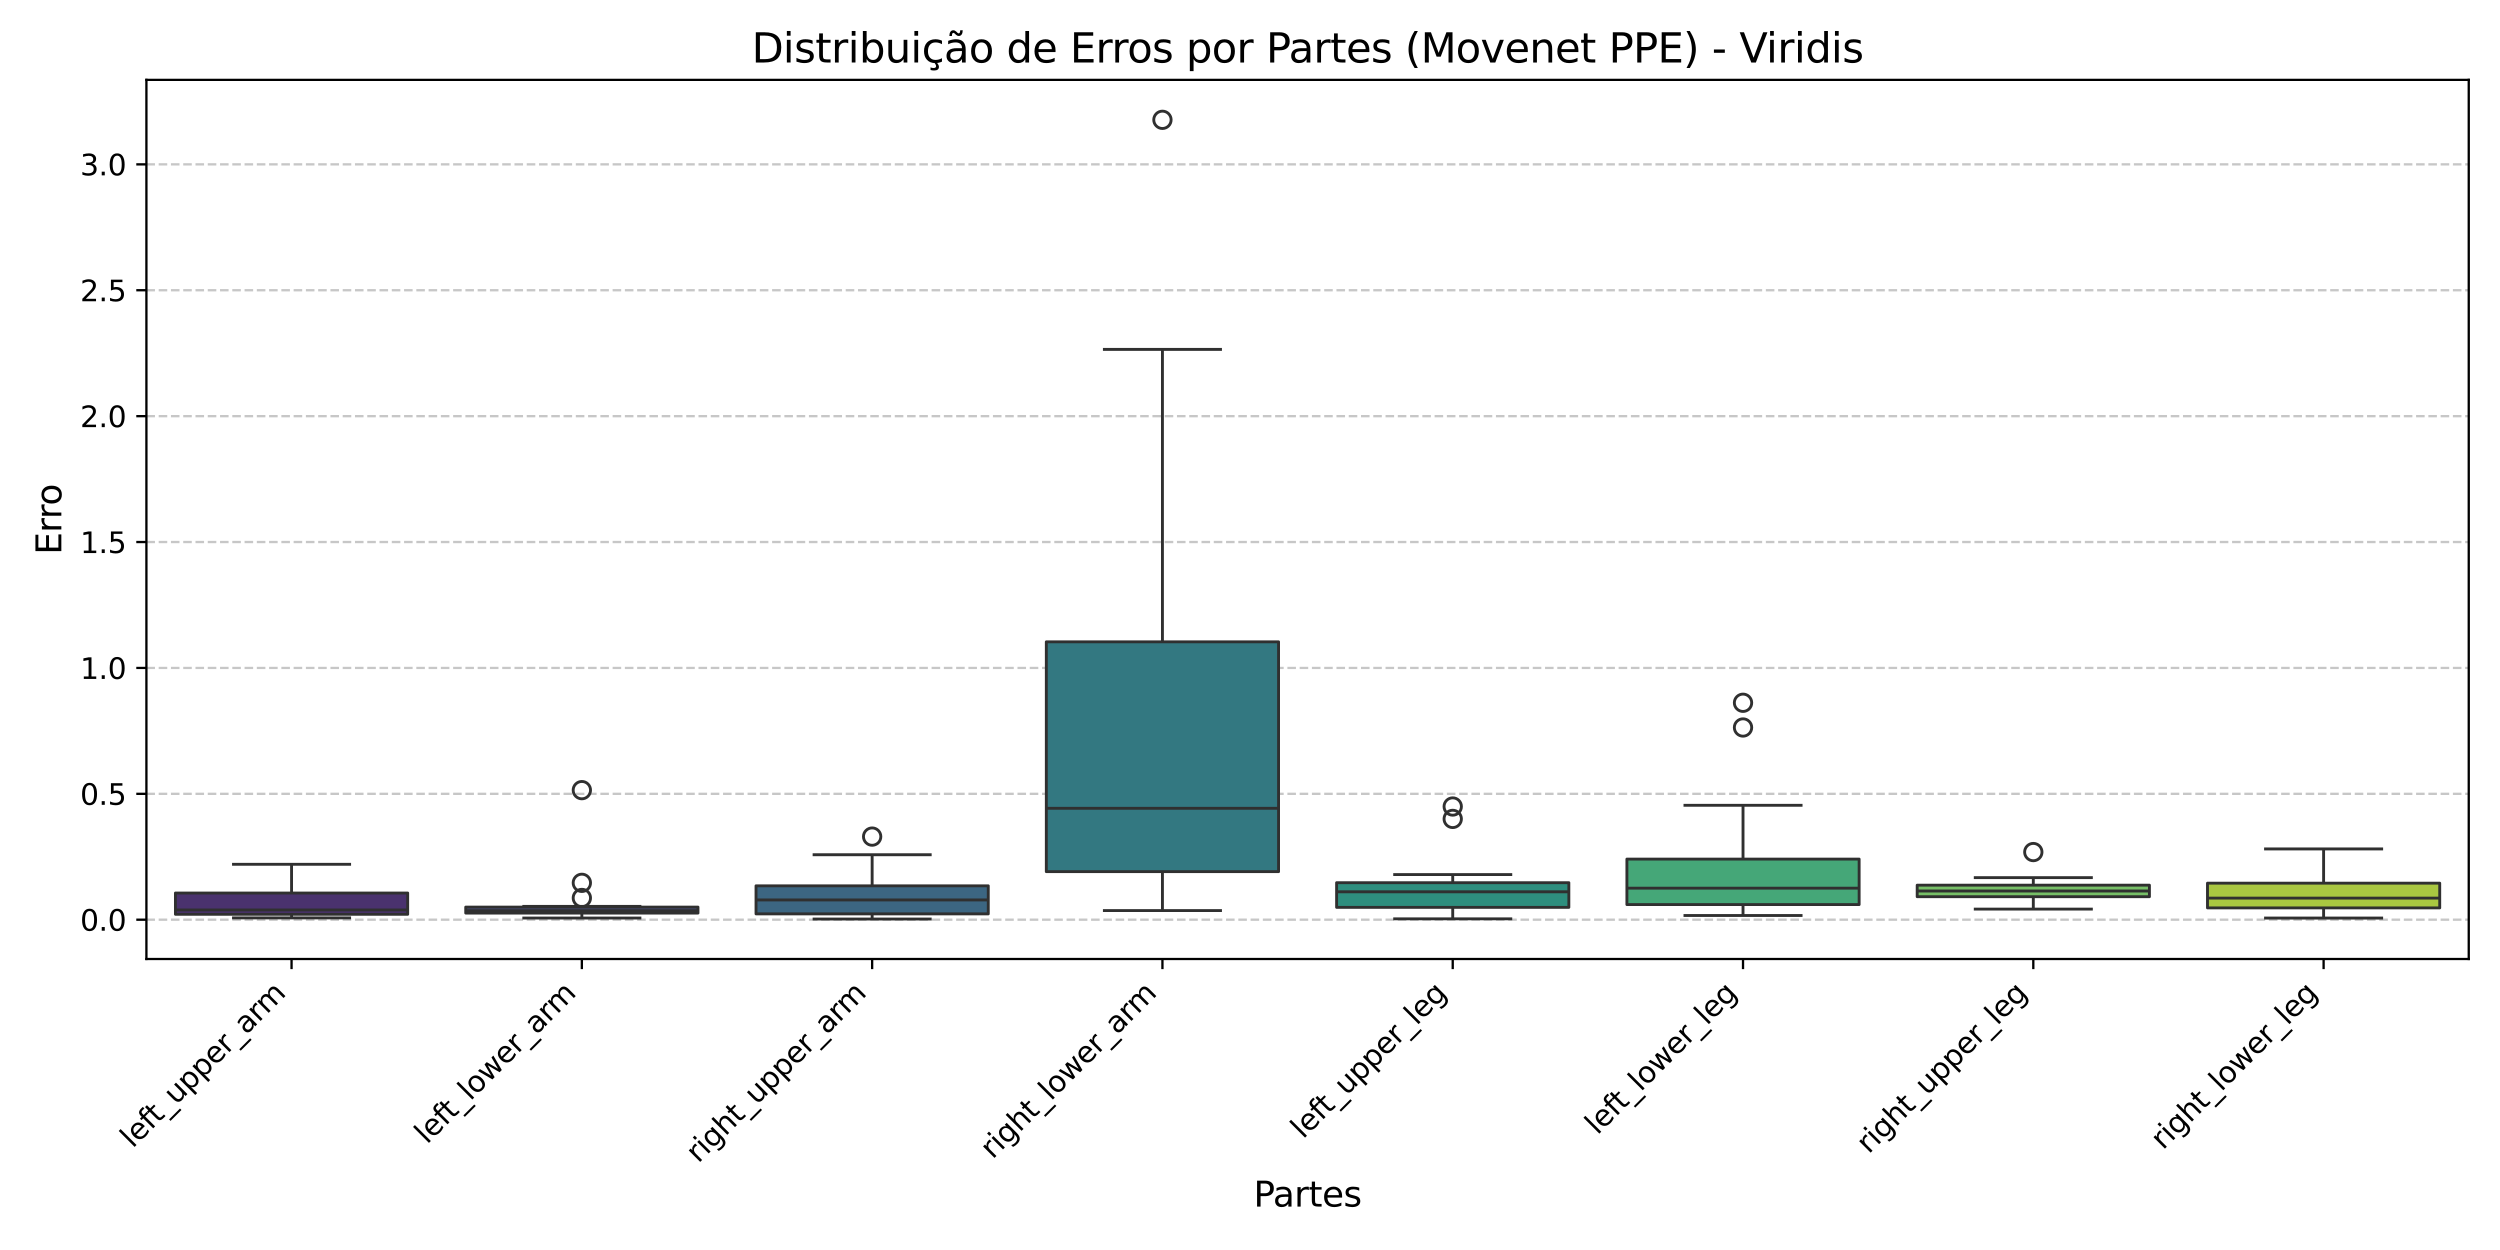 <?xml version="1.0" encoding="utf-8" standalone="no"?>
<!DOCTYPE svg PUBLIC "-//W3C//DTD SVG 1.1//EN"
  "http://www.w3.org/Graphics/SVG/1.1/DTD/svg11.dtd">
<svg xmlns:xlink="http://www.w3.org/1999/xlink" width="864pt" height="432pt" viewBox="0 0 864 432" xmlns="http://www.w3.org/2000/svg" version="1.1">
 <defs>
  <style type="text/css">*{stroke-linejoin: round; stroke-linecap: butt}</style>
 </defs>
 <g id="figure_1">
  <g id="patch_1">
   <path d="M 0 432 
L 864 432 
L 864 0 
L 0 0 
z
" style="fill: #ffffff"/>
  </g>
  <g id="axes_1">
   <g id="patch_2">
    <path d="M 50.6 331.429 
L 853.2 331.429 
L 853.2 27.6 
L 50.6 27.6 
z
" style="fill: #ffffff"/>
   </g>
   <g id="matplotlib.axis_1">
    <g id="xtick_1">
     <g id="line2d_1">
      <defs>
       <path id="m370048abbd" d="M 0 0 
L 0 3.5 
" style="stroke: #000000; stroke-width: 0.8"/>
      </defs>
      <g>
       <use xlink:href="#m370048abbd" x="100.763" y="331.429" style="stroke: #000000; stroke-width: 0.8"/>
      </g>
     </g>
     <g id="text_1">
      <!-- left_upper_arm -->
      <g transform="translate(45.85 397.047) rotate(-45) scale(0.1 -0.1)">
       <defs>
        <path id="DejaVuSans-6c" d="M 603 4863 
L 1178 4863 
L 1178 0 
L 603 0 
L 603 4863 
z
" transform="scale(0.016)"/>
        <path id="DejaVuSans-65" d="M 3597 1894 
L 3597 1613 
L 953 1613 
Q 991 1019 1311 708 
Q 1631 397 2203 397 
Q 2534 397 2845 478 
Q 3156 559 3463 722 
L 3463 178 
Q 3153 47 2828 -22 
Q 2503 -91 2169 -91 
Q 1331 -91 842 396 
Q 353 884 353 1716 
Q 353 2575 817 3079 
Q 1281 3584 2069 3584 
Q 2775 3584 3186 3129 
Q 3597 2675 3597 1894 
z
M 3022 2063 
Q 3016 2534 2758 2815 
Q 2500 3097 2075 3097 
Q 1594 3097 1305 2825 
Q 1016 2553 972 2059 
L 3022 2063 
z
" transform="scale(0.016)"/>
        <path id="DejaVuSans-66" d="M 2375 4863 
L 2375 4384 
L 1825 4384 
Q 1516 4384 1395 4259 
Q 1275 4134 1275 3809 
L 1275 3500 
L 2222 3500 
L 2222 3053 
L 1275 3053 
L 1275 0 
L 697 0 
L 697 3053 
L 147 3053 
L 147 3500 
L 697 3500 
L 697 3744 
Q 697 4328 969 4595 
Q 1241 4863 1831 4863 
L 2375 4863 
z
" transform="scale(0.016)"/>
        <path id="DejaVuSans-74" d="M 1172 4494 
L 1172 3500 
L 2356 3500 
L 2356 3053 
L 1172 3053 
L 1172 1153 
Q 1172 725 1289 603 
Q 1406 481 1766 481 
L 2356 481 
L 2356 0 
L 1766 0 
Q 1100 0 847 248 
Q 594 497 594 1153 
L 594 3053 
L 172 3053 
L 172 3500 
L 594 3500 
L 594 4494 
L 1172 4494 
z
" transform="scale(0.016)"/>
        <path id="DejaVuSans-5f" d="M 3263 -1063 
L 3263 -1509 
L -63 -1509 
L -63 -1063 
L 3263 -1063 
z
" transform="scale(0.016)"/>
        <path id="DejaVuSans-75" d="M 544 1381 
L 544 3500 
L 1119 3500 
L 1119 1403 
Q 1119 906 1312 657 
Q 1506 409 1894 409 
Q 2359 409 2629 706 
Q 2900 1003 2900 1516 
L 2900 3500 
L 3475 3500 
L 3475 0 
L 2900 0 
L 2900 538 
Q 2691 219 2414 64 
Q 2138 -91 1772 -91 
Q 1169 -91 856 284 
Q 544 659 544 1381 
z
M 1991 3584 
L 1991 3584 
z
" transform="scale(0.016)"/>
        <path id="DejaVuSans-70" d="M 1159 525 
L 1159 -1331 
L 581 -1331 
L 581 3500 
L 1159 3500 
L 1159 2969 
Q 1341 3281 1617 3432 
Q 1894 3584 2278 3584 
Q 2916 3584 3314 3078 
Q 3713 2572 3713 1747 
Q 3713 922 3314 415 
Q 2916 -91 2278 -91 
Q 1894 -91 1617 61 
Q 1341 213 1159 525 
z
M 3116 1747 
Q 3116 2381 2855 2742 
Q 2594 3103 2138 3103 
Q 1681 3103 1420 2742 
Q 1159 2381 1159 1747 
Q 1159 1113 1420 752 
Q 1681 391 2138 391 
Q 2594 391 2855 752 
Q 3116 1113 3116 1747 
z
" transform="scale(0.016)"/>
        <path id="DejaVuSans-72" d="M 2631 2963 
Q 2534 3019 2420 3045 
Q 2306 3072 2169 3072 
Q 1681 3072 1420 2755 
Q 1159 2438 1159 1844 
L 1159 0 
L 581 0 
L 581 3500 
L 1159 3500 
L 1159 2956 
Q 1341 3275 1631 3429 
Q 1922 3584 2338 3584 
Q 2397 3584 2469 3576 
Q 2541 3569 2628 3553 
L 2631 2963 
z
" transform="scale(0.016)"/>
        <path id="DejaVuSans-61" d="M 2194 1759 
Q 1497 1759 1228 1600 
Q 959 1441 959 1056 
Q 959 750 1161 570 
Q 1363 391 1709 391 
Q 2188 391 2477 730 
Q 2766 1069 2766 1631 
L 2766 1759 
L 2194 1759 
z
M 3341 1997 
L 3341 0 
L 2766 0 
L 2766 531 
Q 2569 213 2275 61 
Q 1981 -91 1556 -91 
Q 1019 -91 701 211 
Q 384 513 384 1019 
Q 384 1609 779 1909 
Q 1175 2209 1959 2209 
L 2766 2209 
L 2766 2266 
Q 2766 2663 2505 2880 
Q 2244 3097 1772 3097 
Q 1472 3097 1187 3025 
Q 903 2953 641 2809 
L 641 3341 
Q 956 3463 1253 3523 
Q 1550 3584 1831 3584 
Q 2591 3584 2966 3190 
Q 3341 2797 3341 1997 
z
" transform="scale(0.016)"/>
        <path id="DejaVuSans-6d" d="M 3328 2828 
Q 3544 3216 3844 3400 
Q 4144 3584 4550 3584 
Q 5097 3584 5394 3201 
Q 5691 2819 5691 2113 
L 5691 0 
L 5113 0 
L 5113 2094 
Q 5113 2597 4934 2840 
Q 4756 3084 4391 3084 
Q 3944 3084 3684 2787 
Q 3425 2491 3425 1978 
L 3425 0 
L 2847 0 
L 2847 2094 
Q 2847 2600 2669 2842 
Q 2491 3084 2119 3084 
Q 1678 3084 1418 2786 
Q 1159 2488 1159 1978 
L 1159 0 
L 581 0 
L 581 3500 
L 1159 3500 
L 1159 2956 
Q 1356 3278 1631 3431 
Q 1906 3584 2284 3584 
Q 2666 3584 2933 3390 
Q 3200 3197 3328 2828 
z
" transform="scale(0.016)"/>
       </defs>
       <use xlink:href="#DejaVuSans-6c"/>
       <use xlink:href="#DejaVuSans-65" x="27.783"/>
       <use xlink:href="#DejaVuSans-66" x="89.307"/>
       <use xlink:href="#DejaVuSans-74" x="122.762"/>
       <use xlink:href="#DejaVuSans-5f" x="161.971"/>
       <use xlink:href="#DejaVuSans-75" x="211.971"/>
       <use xlink:href="#DejaVuSans-70" x="275.35"/>
       <use xlink:href="#DejaVuSans-70" x="338.826"/>
       <use xlink:href="#DejaVuSans-65" x="402.303"/>
       <use xlink:href="#DejaVuSans-72" x="463.826"/>
       <use xlink:href="#DejaVuSans-5f" x="504.939"/>
       <use xlink:href="#DejaVuSans-61" x="554.939"/>
       <use xlink:href="#DejaVuSans-72" x="616.219"/>
       <use xlink:href="#DejaVuSans-6d" x="655.582"/>
      </g>
     </g>
    </g>
    <g id="xtick_2">
     <g id="line2d_2">
      <g>
       <use xlink:href="#m370048abbd" x="201.088" y="331.429" style="stroke: #000000; stroke-width: 0.8"/>
      </g>
     </g>
     <g id="text_2">
      <!-- left_lower_arm -->
      <g transform="translate(147.561 395.661) rotate(-45) scale(0.1 -0.1)">
       <defs>
        <path id="DejaVuSans-6f" d="M 1959 3097 
Q 1497 3097 1228 2736 
Q 959 2375 959 1747 
Q 959 1119 1226 758 
Q 1494 397 1959 397 
Q 2419 397 2687 759 
Q 2956 1122 2956 1747 
Q 2956 2369 2687 2733 
Q 2419 3097 1959 3097 
z
M 1959 3584 
Q 2709 3584 3137 3096 
Q 3566 2609 3566 1747 
Q 3566 888 3137 398 
Q 2709 -91 1959 -91 
Q 1206 -91 779 398 
Q 353 888 353 1747 
Q 353 2609 779 3096 
Q 1206 3584 1959 3584 
z
" transform="scale(0.016)"/>
        <path id="DejaVuSans-77" d="M 269 3500 
L 844 3500 
L 1563 769 
L 2278 3500 
L 2956 3500 
L 3675 769 
L 4391 3500 
L 4966 3500 
L 4050 0 
L 3372 0 
L 2619 2869 
L 1863 0 
L 1184 0 
L 269 3500 
z
" transform="scale(0.016)"/>
       </defs>
       <use xlink:href="#DejaVuSans-6c"/>
       <use xlink:href="#DejaVuSans-65" x="27.783"/>
       <use xlink:href="#DejaVuSans-66" x="89.307"/>
       <use xlink:href="#DejaVuSans-74" x="122.762"/>
       <use xlink:href="#DejaVuSans-5f" x="161.971"/>
       <use xlink:href="#DejaVuSans-6c" x="211.971"/>
       <use xlink:href="#DejaVuSans-6f" x="239.754"/>
       <use xlink:href="#DejaVuSans-77" x="300.936"/>
       <use xlink:href="#DejaVuSans-65" x="382.723"/>
       <use xlink:href="#DejaVuSans-72" x="444.246"/>
       <use xlink:href="#DejaVuSans-5f" x="485.359"/>
       <use xlink:href="#DejaVuSans-61" x="535.359"/>
       <use xlink:href="#DejaVuSans-72" x="596.639"/>
       <use xlink:href="#DejaVuSans-6d" x="636.002"/>
      </g>
     </g>
    </g>
    <g id="xtick_3">
     <g id="line2d_3">
      <g>
       <use xlink:href="#m370048abbd" x="301.413" y="331.429" style="stroke: #000000; stroke-width: 0.8"/>
      </g>
     </g>
     <g id="text_3">
      <!-- right_upper_arm -->
      <g transform="translate(241.339 402.208) rotate(-45) scale(0.1 -0.1)">
       <defs>
        <path id="DejaVuSans-69" d="M 603 3500 
L 1178 3500 
L 1178 0 
L 603 0 
L 603 3500 
z
M 603 4863 
L 1178 4863 
L 1178 4134 
L 603 4134 
L 603 4863 
z
" transform="scale(0.016)"/>
        <path id="DejaVuSans-67" d="M 2906 1791 
Q 2906 2416 2648 2759 
Q 2391 3103 1925 3103 
Q 1463 3103 1205 2759 
Q 947 2416 947 1791 
Q 947 1169 1205 825 
Q 1463 481 1925 481 
Q 2391 481 2648 825 
Q 2906 1169 2906 1791 
z
M 3481 434 
Q 3481 -459 3084 -895 
Q 2688 -1331 1869 -1331 
Q 1566 -1331 1297 -1286 
Q 1028 -1241 775 -1147 
L 775 -588 
Q 1028 -725 1275 -790 
Q 1522 -856 1778 -856 
Q 2344 -856 2625 -561 
Q 2906 -266 2906 331 
L 2906 616 
Q 2728 306 2450 153 
Q 2172 0 1784 0 
Q 1141 0 747 490 
Q 353 981 353 1791 
Q 353 2603 747 3093 
Q 1141 3584 1784 3584 
Q 2172 3584 2450 3431 
Q 2728 3278 2906 2969 
L 2906 3500 
L 3481 3500 
L 3481 434 
z
" transform="scale(0.016)"/>
        <path id="DejaVuSans-68" d="M 3513 2113 
L 3513 0 
L 2938 0 
L 2938 2094 
Q 2938 2591 2744 2837 
Q 2550 3084 2163 3084 
Q 1697 3084 1428 2787 
Q 1159 2491 1159 1978 
L 1159 0 
L 581 0 
L 581 4863 
L 1159 4863 
L 1159 2956 
Q 1366 3272 1645 3428 
Q 1925 3584 2291 3584 
Q 2894 3584 3203 3211 
Q 3513 2838 3513 2113 
z
" transform="scale(0.016)"/>
       </defs>
       <use xlink:href="#DejaVuSans-72"/>
       <use xlink:href="#DejaVuSans-69" x="41.113"/>
       <use xlink:href="#DejaVuSans-67" x="68.896"/>
       <use xlink:href="#DejaVuSans-68" x="132.373"/>
       <use xlink:href="#DejaVuSans-74" x="195.752"/>
       <use xlink:href="#DejaVuSans-5f" x="234.961"/>
       <use xlink:href="#DejaVuSans-75" x="284.961"/>
       <use xlink:href="#DejaVuSans-70" x="348.34"/>
       <use xlink:href="#DejaVuSans-70" x="411.816"/>
       <use xlink:href="#DejaVuSans-65" x="475.293"/>
       <use xlink:href="#DejaVuSans-72" x="536.816"/>
       <use xlink:href="#DejaVuSans-5f" x="577.93"/>
       <use xlink:href="#DejaVuSans-61" x="627.93"/>
       <use xlink:href="#DejaVuSans-72" x="689.209"/>
       <use xlink:href="#DejaVuSans-6d" x="728.572"/>
      </g>
     </g>
    </g>
    <g id="xtick_4">
     <g id="line2d_4">
      <g>
       <use xlink:href="#m370048abbd" x="401.738" y="331.429" style="stroke: #000000; stroke-width: 0.8"/>
      </g>
     </g>
     <g id="text_4">
      <!-- right_lower_arm -->
      <g transform="translate(343.05 400.822) rotate(-45) scale(0.1 -0.1)">
       <use xlink:href="#DejaVuSans-72"/>
       <use xlink:href="#DejaVuSans-69" x="41.113"/>
       <use xlink:href="#DejaVuSans-67" x="68.896"/>
       <use xlink:href="#DejaVuSans-68" x="132.373"/>
       <use xlink:href="#DejaVuSans-74" x="195.752"/>
       <use xlink:href="#DejaVuSans-5f" x="234.961"/>
       <use xlink:href="#DejaVuSans-6c" x="284.961"/>
       <use xlink:href="#DejaVuSans-6f" x="312.744"/>
       <use xlink:href="#DejaVuSans-77" x="373.926"/>
       <use xlink:href="#DejaVuSans-65" x="455.713"/>
       <use xlink:href="#DejaVuSans-72" x="517.236"/>
       <use xlink:href="#DejaVuSans-5f" x="558.35"/>
       <use xlink:href="#DejaVuSans-61" x="608.35"/>
       <use xlink:href="#DejaVuSans-72" x="669.629"/>
       <use xlink:href="#DejaVuSans-6d" x="708.992"/>
      </g>
     </g>
    </g>
    <g id="xtick_5">
     <g id="line2d_5">
      <g>
       <use xlink:href="#m370048abbd" x="502.062" y="331.429" style="stroke: #000000; stroke-width: 0.8"/>
      </g>
     </g>
     <g id="text_5">
      <!-- left_upper_leg -->
      <g transform="translate(450.35 393.847) rotate(-45) scale(0.1 -0.1)">
       <use xlink:href="#DejaVuSans-6c"/>
       <use xlink:href="#DejaVuSans-65" x="27.783"/>
       <use xlink:href="#DejaVuSans-66" x="89.307"/>
       <use xlink:href="#DejaVuSans-74" x="122.762"/>
       <use xlink:href="#DejaVuSans-5f" x="161.971"/>
       <use xlink:href="#DejaVuSans-75" x="211.971"/>
       <use xlink:href="#DejaVuSans-70" x="275.35"/>
       <use xlink:href="#DejaVuSans-70" x="338.826"/>
       <use xlink:href="#DejaVuSans-65" x="402.303"/>
       <use xlink:href="#DejaVuSans-72" x="463.826"/>
       <use xlink:href="#DejaVuSans-5f" x="504.939"/>
       <use xlink:href="#DejaVuSans-6c" x="554.939"/>
       <use xlink:href="#DejaVuSans-65" x="582.723"/>
       <use xlink:href="#DejaVuSans-67" x="644.246"/>
      </g>
     </g>
    </g>
    <g id="xtick_6">
     <g id="line2d_6">
      <g>
       <use xlink:href="#m370048abbd" x="602.388" y="331.429" style="stroke: #000000; stroke-width: 0.8"/>
      </g>
     </g>
     <g id="text_6">
      <!-- left_lower_leg -->
      <g transform="translate(552.06 392.462) rotate(-45) scale(0.1 -0.1)">
       <use xlink:href="#DejaVuSans-6c"/>
       <use xlink:href="#DejaVuSans-65" x="27.783"/>
       <use xlink:href="#DejaVuSans-66" x="89.307"/>
       <use xlink:href="#DejaVuSans-74" x="122.762"/>
       <use xlink:href="#DejaVuSans-5f" x="161.971"/>
       <use xlink:href="#DejaVuSans-6c" x="211.971"/>
       <use xlink:href="#DejaVuSans-6f" x="239.754"/>
       <use xlink:href="#DejaVuSans-77" x="300.936"/>
       <use xlink:href="#DejaVuSans-65" x="382.723"/>
       <use xlink:href="#DejaVuSans-72" x="444.246"/>
       <use xlink:href="#DejaVuSans-5f" x="485.359"/>
       <use xlink:href="#DejaVuSans-6c" x="535.359"/>
       <use xlink:href="#DejaVuSans-65" x="563.143"/>
       <use xlink:href="#DejaVuSans-67" x="624.666"/>
      </g>
     </g>
    </g>
    <g id="xtick_7">
     <g id="line2d_7">
      <g>
       <use xlink:href="#m370048abbd" x="702.712" y="331.429" style="stroke: #000000; stroke-width: 0.8"/>
      </g>
     </g>
     <g id="text_7">
      <!-- right_upper_leg -->
      <g transform="translate(645.839 399.008) rotate(-45) scale(0.1 -0.1)">
       <use xlink:href="#DejaVuSans-72"/>
       <use xlink:href="#DejaVuSans-69" x="41.113"/>
       <use xlink:href="#DejaVuSans-67" x="68.896"/>
       <use xlink:href="#DejaVuSans-68" x="132.373"/>
       <use xlink:href="#DejaVuSans-74" x="195.752"/>
       <use xlink:href="#DejaVuSans-5f" x="234.961"/>
       <use xlink:href="#DejaVuSans-75" x="284.961"/>
       <use xlink:href="#DejaVuSans-70" x="348.34"/>
       <use xlink:href="#DejaVuSans-70" x="411.816"/>
       <use xlink:href="#DejaVuSans-65" x="475.293"/>
       <use xlink:href="#DejaVuSans-72" x="536.816"/>
       <use xlink:href="#DejaVuSans-5f" x="577.93"/>
       <use xlink:href="#DejaVuSans-6c" x="627.93"/>
       <use xlink:href="#DejaVuSans-65" x="655.713"/>
       <use xlink:href="#DejaVuSans-67" x="717.236"/>
      </g>
     </g>
    </g>
    <g id="xtick_8">
     <g id="line2d_8">
      <g>
       <use xlink:href="#m370048abbd" x="803.038" y="331.429" style="stroke: #000000; stroke-width: 0.8"/>
      </g>
     </g>
     <g id="text_8">
      <!-- right_lower_leg -->
      <g transform="translate(747.55 397.622) rotate(-45) scale(0.1 -0.1)">
       <use xlink:href="#DejaVuSans-72"/>
       <use xlink:href="#DejaVuSans-69" x="41.113"/>
       <use xlink:href="#DejaVuSans-67" x="68.896"/>
       <use xlink:href="#DejaVuSans-68" x="132.373"/>
       <use xlink:href="#DejaVuSans-74" x="195.752"/>
       <use xlink:href="#DejaVuSans-5f" x="234.961"/>
       <use xlink:href="#DejaVuSans-6c" x="284.961"/>
       <use xlink:href="#DejaVuSans-6f" x="312.744"/>
       <use xlink:href="#DejaVuSans-77" x="373.926"/>
       <use xlink:href="#DejaVuSans-65" x="455.713"/>
       <use xlink:href="#DejaVuSans-72" x="517.236"/>
       <use xlink:href="#DejaVuSans-5f" x="558.35"/>
       <use xlink:href="#DejaVuSans-6c" x="608.35"/>
       <use xlink:href="#DejaVuSans-65" x="636.133"/>
       <use xlink:href="#DejaVuSans-67" x="697.656"/>
      </g>
     </g>
    </g>
    <g id="text_9">
     <!-- Partes -->
     <g transform="translate(433.239 416.993) scale(0.12 -0.12)">
      <defs>
       <path id="DejaVuSans-50" d="M 1259 4147 
L 1259 2394 
L 2053 2394 
Q 2494 2394 2734 2622 
Q 2975 2850 2975 3272 
Q 2975 3691 2734 3919 
Q 2494 4147 2053 4147 
L 1259 4147 
z
M 628 4666 
L 2053 4666 
Q 2838 4666 3239 4311 
Q 3641 3956 3641 3272 
Q 3641 2581 3239 2228 
Q 2838 1875 2053 1875 
L 1259 1875 
L 1259 0 
L 628 0 
L 628 4666 
z
" transform="scale(0.016)"/>
       <path id="DejaVuSans-73" d="M 2834 3397 
L 2834 2853 
Q 2591 2978 2328 3040 
Q 2066 3103 1784 3103 
Q 1356 3103 1142 2972 
Q 928 2841 928 2578 
Q 928 2378 1081 2264 
Q 1234 2150 1697 2047 
L 1894 2003 
Q 2506 1872 2764 1633 
Q 3022 1394 3022 966 
Q 3022 478 2636 193 
Q 2250 -91 1575 -91 
Q 1294 -91 989 -36 
Q 684 19 347 128 
L 347 722 
Q 666 556 975 473 
Q 1284 391 1588 391 
Q 1994 391 2212 530 
Q 2431 669 2431 922 
Q 2431 1156 2273 1281 
Q 2116 1406 1581 1522 
L 1381 1569 
Q 847 1681 609 1914 
Q 372 2147 372 2553 
Q 372 3047 722 3315 
Q 1072 3584 1716 3584 
Q 2034 3584 2315 3537 
Q 2597 3491 2834 3397 
z
" transform="scale(0.016)"/>
      </defs>
      <use xlink:href="#DejaVuSans-50"/>
      <use xlink:href="#DejaVuSans-61" x="55.803"/>
      <use xlink:href="#DejaVuSans-72" x="117.082"/>
      <use xlink:href="#DejaVuSans-74" x="158.195"/>
      <use xlink:href="#DejaVuSans-65" x="197.404"/>
      <use xlink:href="#DejaVuSans-73" x="258.928"/>
     </g>
    </g>
   </g>
   <g id="matplotlib.axis_2">
    <g id="ytick_1">
     <g id="line2d_9">
      <path d="M 50.6 317.856 
L 853.2 317.856 
" clip-path="url(#pea70a0f832)" style="fill: none; stroke-dasharray: 2.96,1.28; stroke-dashoffset: 0; stroke: #b0b0b0; stroke-opacity: 0.7; stroke-width: 0.8"/>
     </g>
     <g id="line2d_10">
      <defs>
       <path id="m6d634606fb" d="M 0 0 
L -3.5 0 
" style="stroke: #000000; stroke-width: 0.8"/>
      </defs>
      <g>
       <use xlink:href="#m6d634606fb" x="50.6" y="317.856" style="stroke: #000000; stroke-width: 0.8"/>
      </g>
     </g>
     <g id="text_10">
      <!-- 0.0 -->
      <g transform="translate(27.697 321.656) scale(0.1 -0.1)">
       <defs>
        <path id="DejaVuSans-30" d="M 2034 4250 
Q 1547 4250 1301 3770 
Q 1056 3291 1056 2328 
Q 1056 1369 1301 889 
Q 1547 409 2034 409 
Q 2525 409 2770 889 
Q 3016 1369 3016 2328 
Q 3016 3291 2770 3770 
Q 2525 4250 2034 4250 
z
M 2034 4750 
Q 2819 4750 3233 4129 
Q 3647 3509 3647 2328 
Q 3647 1150 3233 529 
Q 2819 -91 2034 -91 
Q 1250 -91 836 529 
Q 422 1150 422 2328 
Q 422 3509 836 4129 
Q 1250 4750 2034 4750 
z
" transform="scale(0.016)"/>
        <path id="DejaVuSans-2e" d="M 684 794 
L 1344 794 
L 1344 0 
L 684 0 
L 684 794 
z
" transform="scale(0.016)"/>
       </defs>
       <use xlink:href="#DejaVuSans-30"/>
       <use xlink:href="#DejaVuSans-2e" x="63.623"/>
       <use xlink:href="#DejaVuSans-30" x="95.41"/>
      </g>
     </g>
    </g>
    <g id="ytick_2">
     <g id="line2d_11">
      <path d="M 50.6 274.347 
L 853.2 274.347 
" clip-path="url(#pea70a0f832)" style="fill: none; stroke-dasharray: 2.96,1.28; stroke-dashoffset: 0; stroke: #b0b0b0; stroke-opacity: 0.7; stroke-width: 0.8"/>
     </g>
     <g id="line2d_12">
      <g>
       <use xlink:href="#m6d634606fb" x="50.6" y="274.347" style="stroke: #000000; stroke-width: 0.8"/>
      </g>
     </g>
     <g id="text_11">
      <!-- 0.5 -->
      <g transform="translate(27.697 278.147) scale(0.1 -0.1)">
       <defs>
        <path id="DejaVuSans-35" d="M 691 4666 
L 3169 4666 
L 3169 4134 
L 1269 4134 
L 1269 2991 
Q 1406 3038 1543 3061 
Q 1681 3084 1819 3084 
Q 2600 3084 3056 2656 
Q 3513 2228 3513 1497 
Q 3513 744 3044 326 
Q 2575 -91 1722 -91 
Q 1428 -91 1123 -41 
Q 819 9 494 109 
L 494 744 
Q 775 591 1075 516 
Q 1375 441 1709 441 
Q 2250 441 2565 725 
Q 2881 1009 2881 1497 
Q 2881 1984 2565 2268 
Q 2250 2553 1709 2553 
Q 1456 2553 1204 2497 
Q 953 2441 691 2322 
L 691 4666 
z
" transform="scale(0.016)"/>
       </defs>
       <use xlink:href="#DejaVuSans-30"/>
       <use xlink:href="#DejaVuSans-2e" x="63.623"/>
       <use xlink:href="#DejaVuSans-35" x="95.41"/>
      </g>
     </g>
    </g>
    <g id="ytick_3">
     <g id="line2d_13">
      <path d="M 50.6 230.839 
L 853.2 230.839 
" clip-path="url(#pea70a0f832)" style="fill: none; stroke-dasharray: 2.96,1.28; stroke-dashoffset: 0; stroke: #b0b0b0; stroke-opacity: 0.7; stroke-width: 0.8"/>
     </g>
     <g id="line2d_14">
      <g>
       <use xlink:href="#m6d634606fb" x="50.6" y="230.839" style="stroke: #000000; stroke-width: 0.8"/>
      </g>
     </g>
     <g id="text_12">
      <!-- 1.0 -->
      <g transform="translate(27.697 234.638) scale(0.1 -0.1)">
       <defs>
        <path id="DejaVuSans-31" d="M 794 531 
L 1825 531 
L 1825 4091 
L 703 3866 
L 703 4441 
L 1819 4666 
L 2450 4666 
L 2450 531 
L 3481 531 
L 3481 0 
L 794 0 
L 794 531 
z
" transform="scale(0.016)"/>
       </defs>
       <use xlink:href="#DejaVuSans-31"/>
       <use xlink:href="#DejaVuSans-2e" x="63.623"/>
       <use xlink:href="#DejaVuSans-30" x="95.41"/>
      </g>
     </g>
    </g>
    <g id="ytick_4">
     <g id="line2d_15">
      <path d="M 50.6 187.33 
L 853.2 187.33 
" clip-path="url(#pea70a0f832)" style="fill: none; stroke-dasharray: 2.96,1.28; stroke-dashoffset: 0; stroke: #b0b0b0; stroke-opacity: 0.7; stroke-width: 0.8"/>
     </g>
     <g id="line2d_16">
      <g>
       <use xlink:href="#m6d634606fb" x="50.6" y="187.33" style="stroke: #000000; stroke-width: 0.8"/>
      </g>
     </g>
     <g id="text_13">
      <!-- 1.5 -->
      <g transform="translate(27.697 191.129) scale(0.1 -0.1)">
       <use xlink:href="#DejaVuSans-31"/>
       <use xlink:href="#DejaVuSans-2e" x="63.623"/>
       <use xlink:href="#DejaVuSans-35" x="95.41"/>
      </g>
     </g>
    </g>
    <g id="ytick_5">
     <g id="line2d_17">
      <path d="M 50.6 143.821 
L 853.2 143.821 
" clip-path="url(#pea70a0f832)" style="fill: none; stroke-dasharray: 2.96,1.28; stroke-dashoffset: 0; stroke: #b0b0b0; stroke-opacity: 0.7; stroke-width: 0.8"/>
     </g>
     <g id="line2d_18">
      <g>
       <use xlink:href="#m6d634606fb" x="50.6" y="143.821" style="stroke: #000000; stroke-width: 0.8"/>
      </g>
     </g>
     <g id="text_14">
      <!-- 2.0 -->
      <g transform="translate(27.697 147.62) scale(0.1 -0.1)">
       <defs>
        <path id="DejaVuSans-32" d="M 1228 531 
L 3431 531 
L 3431 0 
L 469 0 
L 469 531 
Q 828 903 1448 1529 
Q 2069 2156 2228 2338 
Q 2531 2678 2651 2914 
Q 2772 3150 2772 3378 
Q 2772 3750 2511 3984 
Q 2250 4219 1831 4219 
Q 1534 4219 1204 4116 
Q 875 4013 500 3803 
L 500 4441 
Q 881 4594 1212 4672 
Q 1544 4750 1819 4750 
Q 2544 4750 2975 4387 
Q 3406 4025 3406 3419 
Q 3406 3131 3298 2873 
Q 3191 2616 2906 2266 
Q 2828 2175 2409 1742 
Q 1991 1309 1228 531 
z
" transform="scale(0.016)"/>
       </defs>
       <use xlink:href="#DejaVuSans-32"/>
       <use xlink:href="#DejaVuSans-2e" x="63.623"/>
       <use xlink:href="#DejaVuSans-30" x="95.41"/>
      </g>
     </g>
    </g>
    <g id="ytick_6">
     <g id="line2d_19">
      <path d="M 50.6 100.312 
L 853.2 100.312 
" clip-path="url(#pea70a0f832)" style="fill: none; stroke-dasharray: 2.96,1.28; stroke-dashoffset: 0; stroke: #b0b0b0; stroke-opacity: 0.7; stroke-width: 0.8"/>
     </g>
     <g id="line2d_20">
      <g>
       <use xlink:href="#m6d634606fb" x="50.6" y="100.312" style="stroke: #000000; stroke-width: 0.8"/>
      </g>
     </g>
     <g id="text_15">
      <!-- 2.5 -->
      <g transform="translate(27.697 104.111) scale(0.1 -0.1)">
       <use xlink:href="#DejaVuSans-32"/>
       <use xlink:href="#DejaVuSans-2e" x="63.623"/>
       <use xlink:href="#DejaVuSans-35" x="95.41"/>
      </g>
     </g>
    </g>
    <g id="ytick_7">
     <g id="line2d_21">
      <path d="M 50.6 56.803 
L 853.2 56.803 
" clip-path="url(#pea70a0f832)" style="fill: none; stroke-dasharray: 2.96,1.28; stroke-dashoffset: 0; stroke: #b0b0b0; stroke-opacity: 0.7; stroke-width: 0.8"/>
     </g>
     <g id="line2d_22">
      <g>
       <use xlink:href="#m6d634606fb" x="50.6" y="56.803" style="stroke: #000000; stroke-width: 0.8"/>
      </g>
     </g>
     <g id="text_16">
      <!-- 3.0 -->
      <g transform="translate(27.697 60.602) scale(0.1 -0.1)">
       <defs>
        <path id="DejaVuSans-33" d="M 2597 2516 
Q 3050 2419 3304 2112 
Q 3559 1806 3559 1356 
Q 3559 666 3084 287 
Q 2609 -91 1734 -91 
Q 1441 -91 1130 -33 
Q 819 25 488 141 
L 488 750 
Q 750 597 1062 519 
Q 1375 441 1716 441 
Q 2309 441 2620 675 
Q 2931 909 2931 1356 
Q 2931 1769 2642 2001 
Q 2353 2234 1838 2234 
L 1294 2234 
L 1294 2753 
L 1863 2753 
Q 2328 2753 2575 2939 
Q 2822 3125 2822 3475 
Q 2822 3834 2567 4026 
Q 2313 4219 1838 4219 
Q 1578 4219 1281 4162 
Q 984 4106 628 3988 
L 628 4550 
Q 988 4650 1302 4700 
Q 1616 4750 1894 4750 
Q 2613 4750 3031 4423 
Q 3450 4097 3450 3541 
Q 3450 3153 3228 2886 
Q 3006 2619 2597 2516 
z
" transform="scale(0.016)"/>
       </defs>
       <use xlink:href="#DejaVuSans-33"/>
       <use xlink:href="#DejaVuSans-2e" x="63.623"/>
       <use xlink:href="#DejaVuSans-30" x="95.41"/>
      </g>
     </g>
    </g>
    <g id="text_17">
     <!-- Erro -->
     <g transform="translate(21.201 191.67) rotate(-90) scale(0.12 -0.12)">
      <defs>
       <path id="DejaVuSans-45" d="M 628 4666 
L 3578 4666 
L 3578 4134 
L 1259 4134 
L 1259 2753 
L 3481 2753 
L 3481 2222 
L 1259 2222 
L 1259 531 
L 3634 531 
L 3634 0 
L 628 0 
L 628 4666 
z
" transform="scale(0.016)"/>
      </defs>
      <use xlink:href="#DejaVuSans-45"/>
      <use xlink:href="#DejaVuSans-72" x="63.184"/>
      <use xlink:href="#DejaVuSans-72" x="102.547"/>
      <use xlink:href="#DejaVuSans-6f" x="141.41"/>
     </g>
    </g>
   </g>
   <g id="patch_3">
    <path d="M 60.633 315.978 
L 140.893 315.978 
L 140.893 308.626 
L 60.633 308.626 
L 60.633 315.978 
z
" clip-path="url(#pea70a0f832)" style="fill: #4a326e; stroke: #303030; stroke-linejoin: miter"/>
   </g>
   <g id="line2d_23">
    <path d="M 100.763 315.978 
L 100.763 317.224 
" clip-path="url(#pea70a0f832)" style="fill: none; stroke: #303030"/>
   </g>
   <g id="line2d_24">
    <path d="M 100.763 308.626 
L 100.763 298.698 
" clip-path="url(#pea70a0f832)" style="fill: none; stroke: #303030"/>
   </g>
   <g id="line2d_25">
    <path d="M 80.698 317.224 
L 120.828 317.224 
" clip-path="url(#pea70a0f832)" style="fill: none; stroke: #303030; stroke-linecap: square"/>
   </g>
   <g id="line2d_26">
    <path d="M 80.698 298.698 
L 120.828 298.698 
" clip-path="url(#pea70a0f832)" style="fill: none; stroke: #303030; stroke-linecap: square"/>
   </g>
   <g id="line2d_27"/>
   <g id="patch_4">
    <path d="M 160.958 315.556 
L 241.218 315.556 
L 241.218 313.495 
L 160.958 313.495 
L 160.958 315.556 
z
" clip-path="url(#pea70a0f832)" style="fill: #485080; stroke: #303030; stroke-linejoin: miter"/>
   </g>
   <g id="line2d_28">
    <path d="M 201.088 315.556 
L 201.088 317.274 
" clip-path="url(#pea70a0f832)" style="fill: none; stroke: #303030"/>
   </g>
   <g id="line2d_29">
    <path d="M 201.088 313.495 
L 201.088 313.237 
" clip-path="url(#pea70a0f832)" style="fill: none; stroke: #303030"/>
   </g>
   <g id="line2d_30">
    <path d="M 181.023 317.274 
L 221.153 317.274 
" clip-path="url(#pea70a0f832)" style="fill: none; stroke: #303030; stroke-linecap: square"/>
   </g>
   <g id="line2d_31">
    <path d="M 181.023 313.237 
L 221.153 313.237 
" clip-path="url(#pea70a0f832)" style="fill: none; stroke: #303030; stroke-linecap: square"/>
   </g>
   <g id="line2d_32">
    <defs>
     <path id="m0ad11921bf" d="M 0 3 
C 0.796 3 1.559 2.684 2.121 2.121 
C 2.684 1.559 3 0.796 3 0 
C 3 -0.796 2.684 -1.559 2.121 -2.121 
C 1.559 -2.684 0.796 -3 0 -3 
C -0.796 -3 -1.559 -2.684 -2.121 -2.121 
C -2.684 -1.559 -3 -0.796 -3 0 
C -3 0.796 -2.684 1.559 -2.121 2.121 
C -1.559 2.684 -0.796 3 0 3 
z
" style="stroke: #303030"/>
    </defs>
    <g clip-path="url(#pea70a0f832)">
     <use xlink:href="#m0ad11921bf" x="201.088" y="273.073" style="fill-opacity: 0; stroke: #303030"/>
     <use xlink:href="#m0ad11921bf" x="201.088" y="305.108" style="fill-opacity: 0; stroke: #303030"/>
     <use xlink:href="#m0ad11921bf" x="201.088" y="310.335" style="fill-opacity: 0; stroke: #303030"/>
    </g>
   </g>
   <g id="patch_5">
    <path d="M 261.283 315.835 
L 341.543 315.835 
L 341.543 306.142 
L 261.283 306.142 
L 261.283 315.835 
z
" clip-path="url(#pea70a0f832)" style="fill: #3c6682; stroke: #303030; stroke-linejoin: miter"/>
   </g>
   <g id="line2d_33">
    <path d="M 301.413 315.835 
L 301.413 317.618 
" clip-path="url(#pea70a0f832)" style="fill: none; stroke: #303030"/>
   </g>
   <g id="line2d_34">
    <path d="M 301.413 306.142 
L 301.413 295.399 
" clip-path="url(#pea70a0f832)" style="fill: none; stroke: #303030"/>
   </g>
   <g id="line2d_35">
    <path d="M 281.348 317.618 
L 321.478 317.618 
" clip-path="url(#pea70a0f832)" style="fill: none; stroke: #303030; stroke-linecap: square"/>
   </g>
   <g id="line2d_36">
    <path d="M 281.348 295.399 
L 321.478 295.399 
" clip-path="url(#pea70a0f832)" style="fill: none; stroke: #303030; stroke-linecap: square"/>
   </g>
   <g id="line2d_37">
    <g clip-path="url(#pea70a0f832)">
     <use xlink:href="#m0ad11921bf" x="301.413" y="289.129" style="fill-opacity: 0; stroke: #303030"/>
    </g>
   </g>
   <g id="patch_6">
    <path d="M 361.608 301.242 
L 441.868 301.242 
L 441.868 221.816 
L 361.608 221.816 
L 361.608 301.242 
z
" clip-path="url(#pea70a0f832)" style="fill: #337881; stroke: #303030; stroke-linejoin: miter"/>
   </g>
   <g id="line2d_38">
    <path d="M 401.738 301.242 
L 401.738 314.686 
" clip-path="url(#pea70a0f832)" style="fill: none; stroke: #303030"/>
   </g>
   <g id="line2d_39">
    <path d="M 401.738 221.816 
L 401.738 120.75 
" clip-path="url(#pea70a0f832)" style="fill: none; stroke: #303030"/>
   </g>
   <g id="line2d_40">
    <path d="M 381.673 314.686 
L 421.803 314.686 
" clip-path="url(#pea70a0f832)" style="fill: none; stroke: #303030; stroke-linecap: square"/>
   </g>
   <g id="line2d_41">
    <path d="M 381.673 120.75 
L 421.803 120.75 
" clip-path="url(#pea70a0f832)" style="fill: none; stroke: #303030; stroke-linecap: square"/>
   </g>
   <g id="line2d_42">
    <g clip-path="url(#pea70a0f832)">
     <use xlink:href="#m0ad11921bf" x="401.738" y="41.41" style="fill-opacity: 0; stroke: #303030"/>
    </g>
   </g>
   <g id="patch_7">
    <path d="M 461.933 313.581 
L 542.192 313.581 
L 542.192 305.061 
L 461.933 305.061 
L 461.933 313.581 
z
" clip-path="url(#pea70a0f832)" style="fill: #2e8e7e; stroke: #303030; stroke-linejoin: miter"/>
   </g>
   <g id="line2d_43">
    <path d="M 502.062 313.581 
L 502.062 317.541 
" clip-path="url(#pea70a0f832)" style="fill: none; stroke: #303030"/>
   </g>
   <g id="line2d_44">
    <path d="M 502.062 305.061 
L 502.062 302.246 
" clip-path="url(#pea70a0f832)" style="fill: none; stroke: #303030"/>
   </g>
   <g id="line2d_45">
    <path d="M 481.998 317.541 
L 522.128 317.541 
" clip-path="url(#pea70a0f832)" style="fill: none; stroke: #303030; stroke-linecap: square"/>
   </g>
   <g id="line2d_46">
    <path d="M 481.998 302.246 
L 522.128 302.246 
" clip-path="url(#pea70a0f832)" style="fill: none; stroke: #303030; stroke-linecap: square"/>
   </g>
   <g id="line2d_47">
    <g clip-path="url(#pea70a0f832)">
     <use xlink:href="#m0ad11921bf" x="502.062" y="283.015" style="fill-opacity: 0; stroke: #303030"/>
     <use xlink:href="#m0ad11921bf" x="502.062" y="278.732" style="fill-opacity: 0; stroke: #303030"/>
    </g>
   </g>
   <g id="patch_8">
    <path d="M 562.258 312.618 
L 642.518 312.618 
L 642.518 296.904 
L 562.258 296.904 
L 562.258 312.618 
z
" clip-path="url(#pea70a0f832)" style="fill: #45a778; stroke: #303030; stroke-linejoin: miter"/>
   </g>
   <g id="line2d_48">
    <path d="M 602.388 312.618 
L 602.388 316.394 
" clip-path="url(#pea70a0f832)" style="fill: none; stroke: #303030"/>
   </g>
   <g id="line2d_49">
    <path d="M 602.388 296.904 
L 602.388 278.318 
" clip-path="url(#pea70a0f832)" style="fill: none; stroke: #303030"/>
   </g>
   <g id="line2d_50">
    <path d="M 582.322 316.394 
L 622.452 316.394 
" clip-path="url(#pea70a0f832)" style="fill: none; stroke: #303030; stroke-linecap: square"/>
   </g>
   <g id="line2d_51">
    <path d="M 582.322 278.318 
L 622.452 278.318 
" clip-path="url(#pea70a0f832)" style="fill: none; stroke: #303030; stroke-linecap: square"/>
   </g>
   <g id="line2d_52">
    <g clip-path="url(#pea70a0f832)">
     <use xlink:href="#m0ad11921bf" x="602.388" y="242.878" style="fill-opacity: 0; stroke: #303030"/>
     <use xlink:href="#m0ad11921bf" x="602.388" y="251.423" style="fill-opacity: 0; stroke: #303030"/>
    </g>
   </g>
   <g id="patch_9">
    <path d="M 662.582 309.9 
L 742.842 309.9 
L 742.842 305.918 
L 662.582 305.918 
L 662.582 309.9 
z
" clip-path="url(#pea70a0f832)" style="fill: #77bf67; stroke: #303030; stroke-linejoin: miter"/>
   </g>
   <g id="line2d_53">
    <path d="M 702.712 309.9 
L 702.712 314.188 
" clip-path="url(#pea70a0f832)" style="fill: none; stroke: #303030"/>
   </g>
   <g id="line2d_54">
    <path d="M 702.712 305.918 
L 702.712 303.313 
" clip-path="url(#pea70a0f832)" style="fill: none; stroke: #303030"/>
   </g>
   <g id="line2d_55">
    <path d="M 682.648 314.188 
L 722.778 314.188 
" clip-path="url(#pea70a0f832)" style="fill: none; stroke: #303030; stroke-linecap: square"/>
   </g>
   <g id="line2d_56">
    <path d="M 682.648 303.313 
L 722.778 303.313 
" clip-path="url(#pea70a0f832)" style="fill: none; stroke: #303030; stroke-linecap: square"/>
   </g>
   <g id="line2d_57">
    <g clip-path="url(#pea70a0f832)">
     <use xlink:href="#m0ad11921bf" x="702.712" y="294.475" style="fill-opacity: 0; stroke: #303030"/>
    </g>
   </g>
   <g id="patch_10">
    <path d="M 762.908 313.766 
L 843.168 313.766 
L 843.168 305.224 
L 762.908 305.224 
L 762.908 313.766 
z
" clip-path="url(#pea70a0f832)" style="fill: #a9c741; stroke: #303030; stroke-linejoin: miter"/>
   </g>
   <g id="line2d_58">
    <path d="M 803.038 313.766 
L 803.038 317.282 
" clip-path="url(#pea70a0f832)" style="fill: none; stroke: #303030"/>
   </g>
   <g id="line2d_59">
    <path d="M 803.038 305.224 
L 803.038 293.388 
" clip-path="url(#pea70a0f832)" style="fill: none; stroke: #303030"/>
   </g>
   <g id="line2d_60">
    <path d="M 782.972 317.282 
L 823.102 317.282 
" clip-path="url(#pea70a0f832)" style="fill: none; stroke: #303030; stroke-linecap: square"/>
   </g>
   <g id="line2d_61">
    <path d="M 782.972 293.388 
L 823.102 293.388 
" clip-path="url(#pea70a0f832)" style="fill: none; stroke: #303030; stroke-linecap: square"/>
   </g>
   <g id="line2d_62"/>
   <g id="line2d_63">
    <path d="M 60.633 314.489 
L 140.893 314.489 
" clip-path="url(#pea70a0f832)" style="fill: none; stroke: #303030"/>
   </g>
   <g id="line2d_64">
    <path d="M 160.958 314.727 
L 241.218 314.727 
" clip-path="url(#pea70a0f832)" style="fill: none; stroke: #303030"/>
   </g>
   <g id="line2d_65">
    <path d="M 261.283 311.014 
L 341.543 311.014 
" clip-path="url(#pea70a0f832)" style="fill: none; stroke: #303030"/>
   </g>
   <g id="line2d_66">
    <path d="M 361.608 279.345 
L 441.868 279.345 
" clip-path="url(#pea70a0f832)" style="fill: none; stroke: #303030"/>
   </g>
   <g id="line2d_67">
    <path d="M 461.933 308.206 
L 542.192 308.206 
" clip-path="url(#pea70a0f832)" style="fill: none; stroke: #303030"/>
   </g>
   <g id="line2d_68">
    <path d="M 562.258 306.957 
L 642.518 306.957 
" clip-path="url(#pea70a0f832)" style="fill: none; stroke: #303030"/>
   </g>
   <g id="line2d_69">
    <path d="M 662.582 307.928 
L 742.842 307.928 
" clip-path="url(#pea70a0f832)" style="fill: none; stroke: #303030"/>
   </g>
   <g id="line2d_70">
    <path d="M 762.908 310.391 
L 843.168 310.391 
" clip-path="url(#pea70a0f832)" style="fill: none; stroke: #303030"/>
   </g>
   <g id="patch_11">
    <path d="M 50.6 331.429 
L 50.6 27.6 
" style="fill: none; stroke: #000000; stroke-width: 0.8; stroke-linejoin: miter; stroke-linecap: square"/>
   </g>
   <g id="patch_12">
    <path d="M 853.2 331.429 
L 853.2 27.6 
" style="fill: none; stroke: #000000; stroke-width: 0.8; stroke-linejoin: miter; stroke-linecap: square"/>
   </g>
   <g id="patch_13">
    <path d="M 50.6 331.429 
L 853.2 331.429 
" style="fill: none; stroke: #000000; stroke-width: 0.8; stroke-linejoin: miter; stroke-linecap: square"/>
   </g>
   <g id="patch_14">
    <path d="M 50.6 27.6 
L 853.2 27.6 
" style="fill: none; stroke: #000000; stroke-width: 0.8; stroke-linejoin: miter; stroke-linecap: square"/>
   </g>
   <g id="text_18">
    <!-- Distribuição de Erros por Partes (Movenet PPE) - Viridis -->
    <g transform="translate(259.807 21.6) scale(0.14 -0.14)">
     <defs>
      <path id="DejaVuSans-44" d="M 1259 4147 
L 1259 519 
L 2022 519 
Q 2988 519 3436 956 
Q 3884 1394 3884 2338 
Q 3884 3275 3436 3711 
Q 2988 4147 2022 4147 
L 1259 4147 
z
M 628 4666 
L 1925 4666 
Q 3281 4666 3915 4102 
Q 4550 3538 4550 2338 
Q 4550 1131 3912 565 
Q 3275 0 1925 0 
L 628 0 
L 628 4666 
z
" transform="scale(0.016)"/>
      <path id="DejaVuSans-62" d="M 3116 1747 
Q 3116 2381 2855 2742 
Q 2594 3103 2138 3103 
Q 1681 3103 1420 2742 
Q 1159 2381 1159 1747 
Q 1159 1113 1420 752 
Q 1681 391 2138 391 
Q 2594 391 2855 752 
Q 3116 1113 3116 1747 
z
M 1159 2969 
Q 1341 3281 1617 3432 
Q 1894 3584 2278 3584 
Q 2916 3584 3314 3078 
Q 3713 2572 3713 1747 
Q 3713 922 3314 415 
Q 2916 -91 2278 -91 
Q 1894 -91 1617 61 
Q 1341 213 1159 525 
L 1159 0 
L 581 0 
L 581 4863 
L 1159 4863 
L 1159 2969 
z
" transform="scale(0.016)"/>
      <path id="DejaVuSans-e7" d="M 3122 3366 
L 3122 2828 
Q 2878 2963 2633 3030 
Q 2388 3097 2138 3097 
Q 1578 3097 1268 2742 
Q 959 2388 959 1747 
Q 959 1106 1268 751 
Q 1578 397 2138 397 
Q 2388 397 2633 464 
Q 2878 531 3122 666 
L 3122 134 
Q 2881 22 2623 -34 
Q 2366 -91 2075 -91 
Q 1284 -91 818 406 
Q 353 903 353 1747 
Q 353 2603 823 3093 
Q 1294 3584 2113 3584 
Q 2378 3584 2631 3529 
Q 2884 3475 3122 3366 
z
M 2311 0 
Q 2482 -194 2566 -358 
Q 2651 -522 2651 -672 
Q 2651 -950 2463 -1092 
Q 2276 -1234 1907 -1234 
Q 1764 -1234 1628 -1215 
Q 1492 -1197 1357 -1159 
L 1357 -750 
Q 1464 -803 1579 -826 
Q 1695 -850 1842 -850 
Q 2026 -850 2120 -775 
Q 2214 -700 2214 -556 
Q 2214 -463 2146 -327 
Q 2079 -191 1939 0 
L 2311 0 
z
" transform="scale(0.016)"/>
      <path id="DejaVuSans-e3" d="M 2194 1759 
Q 1497 1759 1228 1600 
Q 959 1441 959 1056 
Q 959 750 1161 570 
Q 1363 391 1709 391 
Q 2188 391 2477 730 
Q 2766 1069 2766 1631 
L 2766 1759 
L 2194 1759 
z
M 3341 1997 
L 3341 0 
L 2766 0 
L 2766 531 
Q 2569 213 2275 61 
Q 1981 -91 1556 -91 
Q 1019 -91 701 211 
Q 384 513 384 1019 
Q 384 1609 779 1909 
Q 1175 2209 1959 2209 
L 2766 2209 
L 2766 2266 
Q 2766 2663 2505 2880 
Q 2244 3097 1772 3097 
Q 1472 3097 1187 3025 
Q 903 2953 641 2809 
L 641 3341 
Q 956 3463 1253 3523 
Q 1550 3584 1831 3584 
Q 2591 3584 2966 3190 
Q 3341 2797 3341 1997 
z
M 1844 4281 
L 1665 4453 
Q 1597 4516 1545 4545 
Q 1494 4575 1453 4575 
Q 1334 4575 1278 4461 
Q 1222 4347 1215 4091 
L 825 4091 
Q 831 4513 990 4742 
Q 1150 4972 1434 4972 
Q 1553 4972 1653 4928 
Q 1753 4884 1869 4781 
L 2047 4609 
Q 2115 4547 2167 4517 
Q 2219 4488 2259 4488 
Q 2378 4488 2434 4602 
Q 2490 4716 2497 4972 
L 2887 4972 
Q 2881 4550 2721 4320 
Q 2562 4091 2278 4091 
Q 2159 4091 2059 4134 
Q 1959 4178 1844 4281 
z
" transform="scale(0.016)"/>
      <path id="DejaVuSans-20" transform="scale(0.016)"/>
      <path id="DejaVuSans-64" d="M 2906 2969 
L 2906 4863 
L 3481 4863 
L 3481 0 
L 2906 0 
L 2906 525 
Q 2725 213 2448 61 
Q 2172 -91 1784 -91 
Q 1150 -91 751 415 
Q 353 922 353 1747 
Q 353 2572 751 3078 
Q 1150 3584 1784 3584 
Q 2172 3584 2448 3432 
Q 2725 3281 2906 2969 
z
M 947 1747 
Q 947 1113 1208 752 
Q 1469 391 1925 391 
Q 2381 391 2643 752 
Q 2906 1113 2906 1747 
Q 2906 2381 2643 2742 
Q 2381 3103 1925 3103 
Q 1469 3103 1208 2742 
Q 947 2381 947 1747 
z
" transform="scale(0.016)"/>
      <path id="DejaVuSans-28" d="M 1984 4856 
Q 1566 4138 1362 3434 
Q 1159 2731 1159 2009 
Q 1159 1288 1364 580 
Q 1569 -128 1984 -844 
L 1484 -844 
Q 1016 -109 783 600 
Q 550 1309 550 2009 
Q 550 2706 781 3412 
Q 1013 4119 1484 4856 
L 1984 4856 
z
" transform="scale(0.016)"/>
      <path id="DejaVuSans-4d" d="M 628 4666 
L 1569 4666 
L 2759 1491 
L 3956 4666 
L 4897 4666 
L 4897 0 
L 4281 0 
L 4281 4097 
L 3078 897 
L 2444 897 
L 1241 4097 
L 1241 0 
L 628 0 
L 628 4666 
z
" transform="scale(0.016)"/>
      <path id="DejaVuSans-76" d="M 191 3500 
L 800 3500 
L 1894 563 
L 2988 3500 
L 3597 3500 
L 2284 0 
L 1503 0 
L 191 3500 
z
" transform="scale(0.016)"/>
      <path id="DejaVuSans-6e" d="M 3513 2113 
L 3513 0 
L 2938 0 
L 2938 2094 
Q 2938 2591 2744 2837 
Q 2550 3084 2163 3084 
Q 1697 3084 1428 2787 
Q 1159 2491 1159 1978 
L 1159 0 
L 581 0 
L 581 3500 
L 1159 3500 
L 1159 2956 
Q 1366 3272 1645 3428 
Q 1925 3584 2291 3584 
Q 2894 3584 3203 3211 
Q 3513 2838 3513 2113 
z
" transform="scale(0.016)"/>
      <path id="DejaVuSans-29" d="M 513 4856 
L 1013 4856 
Q 1481 4119 1714 3412 
Q 1947 2706 1947 2009 
Q 1947 1309 1714 600 
Q 1481 -109 1013 -844 
L 513 -844 
Q 928 -128 1133 580 
Q 1338 1288 1338 2009 
Q 1338 2731 1133 3434 
Q 928 4138 513 4856 
z
" transform="scale(0.016)"/>
      <path id="DejaVuSans-2d" d="M 313 2009 
L 1997 2009 
L 1997 1497 
L 313 1497 
L 313 2009 
z
" transform="scale(0.016)"/>
      <path id="DejaVuSans-56" d="M 1831 0 
L 50 4666 
L 709 4666 
L 2188 738 
L 3669 4666 
L 4325 4666 
L 2547 0 
L 1831 0 
z
" transform="scale(0.016)"/>
     </defs>
     <use xlink:href="#DejaVuSans-44"/>
     <use xlink:href="#DejaVuSans-69" x="77.002"/>
     <use xlink:href="#DejaVuSans-73" x="104.785"/>
     <use xlink:href="#DejaVuSans-74" x="156.885"/>
     <use xlink:href="#DejaVuSans-72" x="196.094"/>
     <use xlink:href="#DejaVuSans-69" x="237.207"/>
     <use xlink:href="#DejaVuSans-62" x="264.99"/>
     <use xlink:href="#DejaVuSans-75" x="328.467"/>
     <use xlink:href="#DejaVuSans-69" x="391.846"/>
     <use xlink:href="#DejaVuSans-e7" x="419.629"/>
     <use xlink:href="#DejaVuSans-e3" x="474.609"/>
     <use xlink:href="#DejaVuSans-6f" x="535.889"/>
     <use xlink:href="#DejaVuSans-20" x="597.07"/>
     <use xlink:href="#DejaVuSans-64" x="628.857"/>
     <use xlink:href="#DejaVuSans-65" x="692.334"/>
     <use xlink:href="#DejaVuSans-20" x="753.857"/>
     <use xlink:href="#DejaVuSans-45" x="785.645"/>
     <use xlink:href="#DejaVuSans-72" x="848.828"/>
     <use xlink:href="#DejaVuSans-72" x="888.191"/>
     <use xlink:href="#DejaVuSans-6f" x="927.055"/>
     <use xlink:href="#DejaVuSans-73" x="988.236"/>
     <use xlink:href="#DejaVuSans-20" x="1040.336"/>
     <use xlink:href="#DejaVuSans-70" x="1072.123"/>
     <use xlink:href="#DejaVuSans-6f" x="1135.6"/>
     <use xlink:href="#DejaVuSans-72" x="1196.781"/>
     <use xlink:href="#DejaVuSans-20" x="1237.895"/>
     <use xlink:href="#DejaVuSans-50" x="1269.682"/>
     <use xlink:href="#DejaVuSans-61" x="1325.484"/>
     <use xlink:href="#DejaVuSans-72" x="1386.764"/>
     <use xlink:href="#DejaVuSans-74" x="1427.877"/>
     <use xlink:href="#DejaVuSans-65" x="1467.086"/>
     <use xlink:href="#DejaVuSans-73" x="1528.609"/>
     <use xlink:href="#DejaVuSans-20" x="1580.709"/>
     <use xlink:href="#DejaVuSans-28" x="1612.496"/>
     <use xlink:href="#DejaVuSans-4d" x="1651.51"/>
     <use xlink:href="#DejaVuSans-6f" x="1737.789"/>
     <use xlink:href="#DejaVuSans-76" x="1798.971"/>
     <use xlink:href="#DejaVuSans-65" x="1858.15"/>
     <use xlink:href="#DejaVuSans-6e" x="1919.674"/>
     <use xlink:href="#DejaVuSans-65" x="1983.053"/>
     <use xlink:href="#DejaVuSans-74" x="2044.576"/>
     <use xlink:href="#DejaVuSans-20" x="2083.785"/>
     <use xlink:href="#DejaVuSans-50" x="2115.572"/>
     <use xlink:href="#DejaVuSans-50" x="2175.875"/>
     <use xlink:href="#DejaVuSans-45" x="2236.178"/>
     <use xlink:href="#DejaVuSans-29" x="2299.361"/>
     <use xlink:href="#DejaVuSans-20" x="2338.375"/>
     <use xlink:href="#DejaVuSans-2d" x="2370.162"/>
     <use xlink:href="#DejaVuSans-20" x="2406.246"/>
     <use xlink:href="#DejaVuSans-56" x="2438.033"/>
     <use xlink:href="#DejaVuSans-69" x="2504.191"/>
     <use xlink:href="#DejaVuSans-72" x="2531.975"/>
     <use xlink:href="#DejaVuSans-69" x="2573.088"/>
     <use xlink:href="#DejaVuSans-64" x="2600.871"/>
     <use xlink:href="#DejaVuSans-69" x="2664.348"/>
     <use xlink:href="#DejaVuSans-73" x="2692.131"/>
    </g>
   </g>
  </g>
 </g>
 <defs>
  <clipPath id="pea70a0f832">
   <rect x="50.6" y="27.6" width="802.6" height="303.829"/>
  </clipPath>
 </defs>
</svg>
